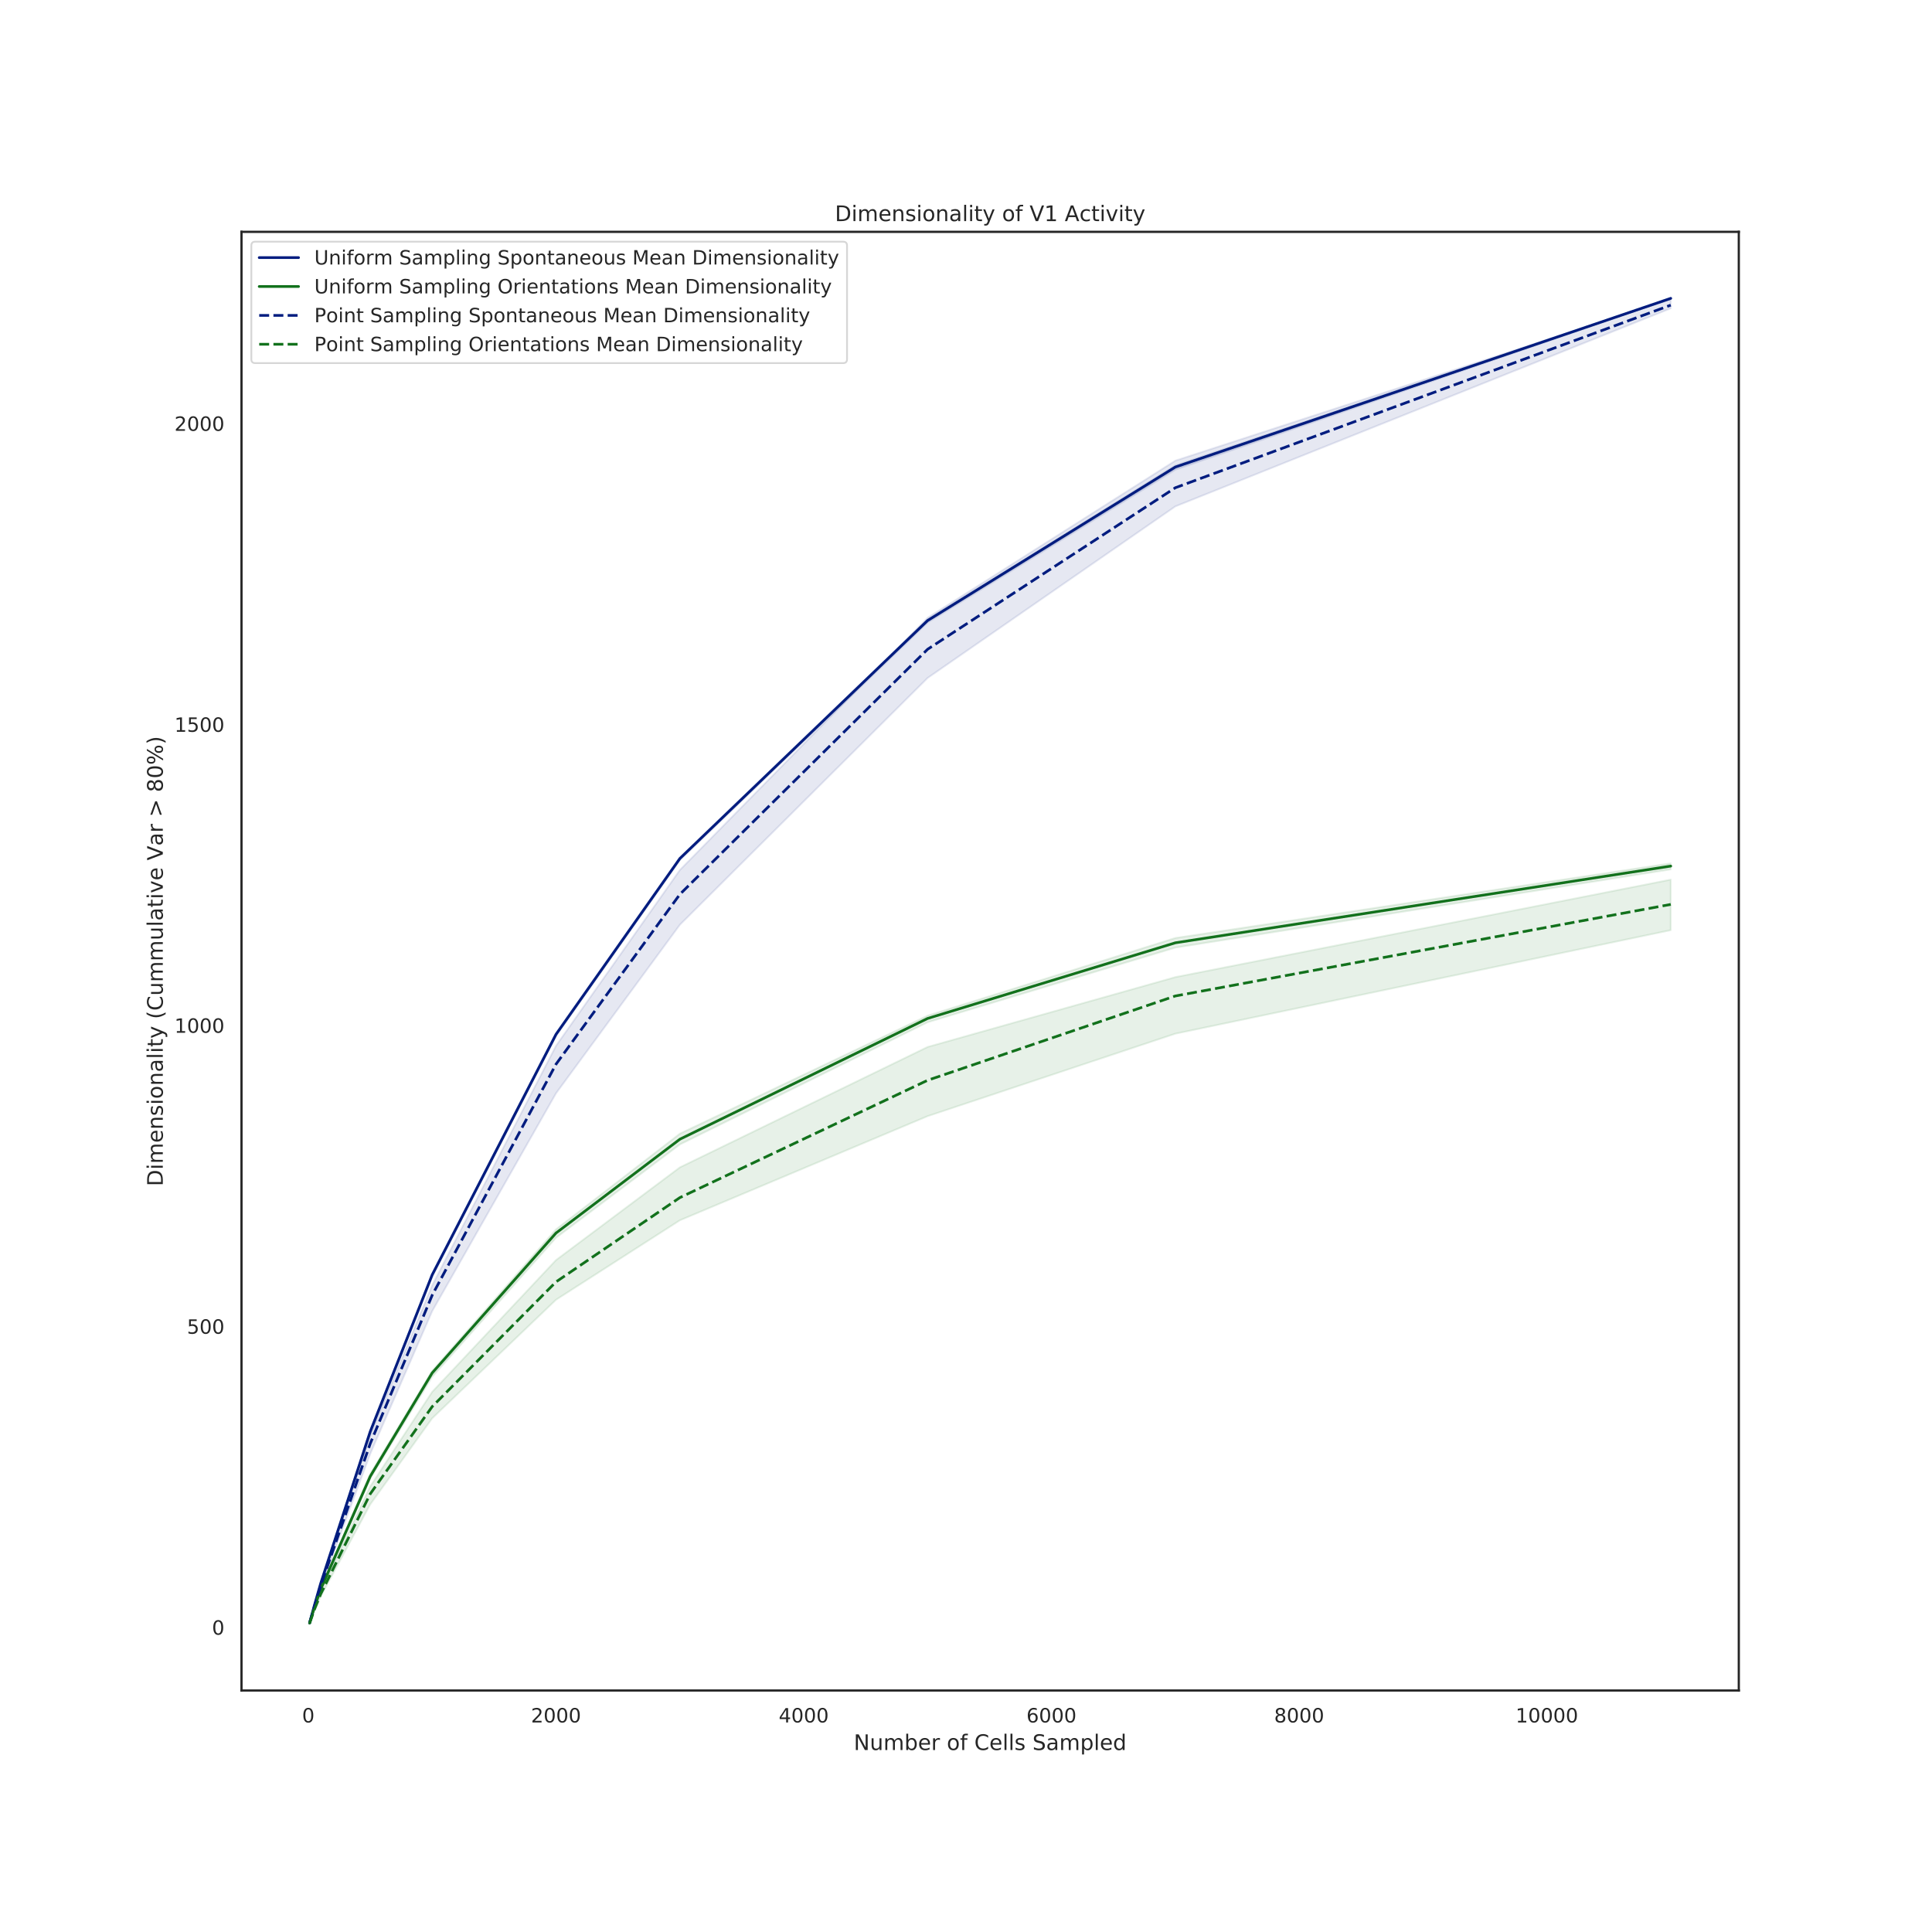 <?xml version="1.0" encoding="utf-8" standalone="no"?>
<!DOCTYPE svg PUBLIC "-//W3C//DTD SVG 1.1//EN"
  "http://www.w3.org/Graphics/SVG/1.1/DTD/svg11.dtd">
<!-- Created with matplotlib (http://matplotlib.org/) -->
<svg height="1080pt" version="1.1" viewBox="0 0 1080 1080" width="1080pt" xmlns="http://www.w3.org/2000/svg" xmlns:xlink="http://www.w3.org/1999/xlink">
 <defs>
  <style type="text/css">
*{stroke-linecap:butt;stroke-linejoin:round;}
  </style>
 </defs>
 <g id="figure_1">
  <g id="patch_1">
   <path d="M 0 1080 
L 1080 1080 
L 1080 0 
L 0 0 
z
" style="fill:#ffffff;"/>
  </g>
  <g id="axes_1">
   <g id="patch_2">
    <path d="M 135 945 
L 972 945 
L 972 129.6 
L 135 129.6 
z
" style="fill:#ffffff;"/>
   </g>
   <g id="matplotlib.axis_1">
    <g id="xtick_1">
     <g id="text_1">
      <!-- 0 -->
      <defs>
       <path d="M 31.781 66.406 
Q 24.172 66.406 20.328 58.906 
Q 16.5 51.422 16.5 36.375 
Q 16.5 21.391 20.328 13.891 
Q 24.172 6.391 31.781 6.391 
Q 39.453 6.391 43.281 13.891 
Q 47.125 21.391 47.125 36.375 
Q 47.125 51.422 43.281 58.906 
Q 39.453 66.406 31.781 66.406 
z
M 31.781 74.219 
Q 44.047 74.219 50.516 64.516 
Q 56.984 54.828 56.984 36.375 
Q 56.984 17.969 50.516 8.266 
Q 44.047 -1.422 31.781 -1.422 
Q 19.531 -1.422 13.062 8.266 
Q 6.594 17.969 6.594 36.375 
Q 6.594 54.828 13.062 64.516 
Q 19.531 74.219 31.781 74.219 
z
" id="DejaVuSans-30"/>
      </defs>
      <g style="fill:#262626;" transform="translate(168.854 962.858)scale(0.11 -0.11)">
       <use xlink:href="#DejaVuSans-30"/>
      </g>
     </g>
    </g>
    <g id="xtick_2">
     <g id="text_2">
      <!-- 2000 -->
      <defs>
       <path d="M 19.188 8.297 
L 53.609 8.297 
L 53.609 0 
L 7.328 0 
L 7.328 8.297 
Q 12.938 14.109 22.625 23.891 
Q 32.328 33.688 34.812 36.531 
Q 39.547 41.844 41.422 45.531 
Q 43.312 49.219 43.312 52.781 
Q 43.312 58.594 39.234 62.25 
Q 35.156 65.922 28.609 65.922 
Q 23.969 65.922 18.812 64.312 
Q 13.672 62.703 7.812 59.422 
L 7.812 69.391 
Q 13.766 71.781 18.938 73 
Q 24.125 74.219 28.422 74.219 
Q 39.75 74.219 46.484 68.547 
Q 53.219 62.891 53.219 53.422 
Q 53.219 48.922 51.531 44.891 
Q 49.859 40.875 45.406 35.406 
Q 44.188 33.984 37.641 27.219 
Q 31.109 20.453 19.188 8.297 
z
" id="DejaVuSans-32"/>
      </defs>
      <g style="fill:#262626;" transform="translate(296.829 962.858)scale(0.11 -0.11)">
       <use xlink:href="#DejaVuSans-32"/>
       <use x="63.623" xlink:href="#DejaVuSans-30"/>
       <use x="127.246" xlink:href="#DejaVuSans-30"/>
       <use x="190.869" xlink:href="#DejaVuSans-30"/>
      </g>
     </g>
    </g>
    <g id="xtick_3">
     <g id="text_3">
      <!-- 4000 -->
      <defs>
       <path d="M 37.797 64.312 
L 12.891 25.391 
L 37.797 25.391 
z
M 35.203 72.906 
L 47.609 72.906 
L 47.609 25.391 
L 58.016 25.391 
L 58.016 17.188 
L 47.609 17.188 
L 47.609 0 
L 37.797 0 
L 37.797 17.188 
L 4.891 17.188 
L 4.891 26.703 
z
" id="DejaVuSans-34"/>
      </defs>
      <g style="fill:#262626;" transform="translate(435.302 962.858)scale(0.11 -0.11)">
       <use xlink:href="#DejaVuSans-34"/>
       <use x="63.623" xlink:href="#DejaVuSans-30"/>
       <use x="127.246" xlink:href="#DejaVuSans-30"/>
       <use x="190.869" xlink:href="#DejaVuSans-30"/>
      </g>
     </g>
    </g>
    <g id="xtick_4">
     <g id="text_4">
      <!-- 6000 -->
      <defs>
       <path d="M 33.016 40.375 
Q 26.375 40.375 22.484 35.828 
Q 18.609 31.297 18.609 23.391 
Q 18.609 15.531 22.484 10.953 
Q 26.375 6.391 33.016 6.391 
Q 39.656 6.391 43.531 10.953 
Q 47.406 15.531 47.406 23.391 
Q 47.406 31.297 43.531 35.828 
Q 39.656 40.375 33.016 40.375 
z
M 52.594 71.297 
L 52.594 62.312 
Q 48.875 64.062 45.094 64.984 
Q 41.312 65.922 37.594 65.922 
Q 27.828 65.922 22.672 59.328 
Q 17.531 52.734 16.797 39.406 
Q 19.672 43.656 24.016 45.922 
Q 28.375 48.188 33.594 48.188 
Q 44.578 48.188 50.953 41.516 
Q 57.328 34.859 57.328 23.391 
Q 57.328 12.156 50.688 5.359 
Q 44.047 -1.422 33.016 -1.422 
Q 20.359 -1.422 13.672 8.266 
Q 6.984 17.969 6.984 36.375 
Q 6.984 53.656 15.188 63.938 
Q 23.391 74.219 37.203 74.219 
Q 40.922 74.219 44.703 73.484 
Q 48.484 72.75 52.594 71.297 
z
" id="DejaVuSans-36"/>
      </defs>
      <g style="fill:#262626;" transform="translate(573.775 962.858)scale(0.11 -0.11)">
       <use xlink:href="#DejaVuSans-36"/>
       <use x="63.623" xlink:href="#DejaVuSans-30"/>
       <use x="127.246" xlink:href="#DejaVuSans-30"/>
       <use x="190.869" xlink:href="#DejaVuSans-30"/>
      </g>
     </g>
    </g>
    <g id="xtick_5">
     <g id="text_5">
      <!-- 8000 -->
      <defs>
       <path d="M 31.781 34.625 
Q 24.75 34.625 20.719 30.859 
Q 16.703 27.094 16.703 20.516 
Q 16.703 13.922 20.719 10.156 
Q 24.75 6.391 31.781 6.391 
Q 38.812 6.391 42.859 10.172 
Q 46.922 13.969 46.922 20.516 
Q 46.922 27.094 42.891 30.859 
Q 38.875 34.625 31.781 34.625 
z
M 21.922 38.812 
Q 15.578 40.375 12.031 44.719 
Q 8.5 49.078 8.5 55.328 
Q 8.5 64.062 14.719 69.141 
Q 20.953 74.219 31.781 74.219 
Q 42.672 74.219 48.875 69.141 
Q 55.078 64.062 55.078 55.328 
Q 55.078 49.078 51.531 44.719 
Q 48 40.375 41.703 38.812 
Q 48.828 37.156 52.797 32.312 
Q 56.781 27.484 56.781 20.516 
Q 56.781 9.906 50.312 4.234 
Q 43.844 -1.422 31.781 -1.422 
Q 19.734 -1.422 13.25 4.234 
Q 6.781 9.906 6.781 20.516 
Q 6.781 27.484 10.781 32.312 
Q 14.797 37.156 21.922 38.812 
z
M 18.312 54.391 
Q 18.312 48.734 21.844 45.562 
Q 25.391 42.391 31.781 42.391 
Q 38.141 42.391 41.719 45.562 
Q 45.312 48.734 45.312 54.391 
Q 45.312 60.062 41.719 63.234 
Q 38.141 66.406 31.781 66.406 
Q 25.391 66.406 21.844 63.234 
Q 18.312 60.062 18.312 54.391 
z
" id="DejaVuSans-38"/>
      </defs>
      <g style="fill:#262626;" transform="translate(712.248 962.858)scale(0.11 -0.11)">
       <use xlink:href="#DejaVuSans-38"/>
       <use x="63.623" xlink:href="#DejaVuSans-30"/>
       <use x="127.246" xlink:href="#DejaVuSans-30"/>
       <use x="190.869" xlink:href="#DejaVuSans-30"/>
      </g>
     </g>
    </g>
    <g id="xtick_6">
     <g id="text_6">
      <!-- 10000 -->
      <defs>
       <path d="M 12.406 8.297 
L 28.516 8.297 
L 28.516 63.922 
L 10.984 60.406 
L 10.984 69.391 
L 28.422 72.906 
L 38.281 72.906 
L 38.281 8.297 
L 54.391 8.297 
L 54.391 0 
L 12.406 0 
z
" id="DejaVuSans-31"/>
      </defs>
      <g style="fill:#262626;" transform="translate(847.221 962.858)scale(0.11 -0.11)">
       <use xlink:href="#DejaVuSans-31"/>
       <use x="63.623" xlink:href="#DejaVuSans-30"/>
       <use x="127.246" xlink:href="#DejaVuSans-30"/>
       <use x="190.869" xlink:href="#DejaVuSans-30"/>
       <use x="254.492" xlink:href="#DejaVuSans-30"/>
      </g>
     </g>
    </g>
    <g id="text_7">
     <!-- Number of Cells Sampled -->
     <defs>
      <path d="M 9.812 72.906 
L 23.094 72.906 
L 55.422 11.922 
L 55.422 72.906 
L 64.984 72.906 
L 64.984 0 
L 51.703 0 
L 19.391 60.984 
L 19.391 0 
L 9.812 0 
z
" id="DejaVuSans-4e"/>
      <path d="M 8.5 21.578 
L 8.5 54.688 
L 17.484 54.688 
L 17.484 21.922 
Q 17.484 14.156 20.5 10.266 
Q 23.531 6.391 29.594 6.391 
Q 36.859 6.391 41.078 11.031 
Q 45.312 15.672 45.312 23.688 
L 45.312 54.688 
L 54.297 54.688 
L 54.297 0 
L 45.312 0 
L 45.312 8.406 
Q 42.047 3.422 37.719 1 
Q 33.406 -1.422 27.688 -1.422 
Q 18.266 -1.422 13.375 4.438 
Q 8.5 10.297 8.5 21.578 
z
M 31.109 56 
z
" id="DejaVuSans-75"/>
      <path d="M 52 44.188 
Q 55.375 50.25 60.062 53.125 
Q 64.75 56 71.094 56 
Q 79.641 56 84.281 50.016 
Q 88.922 44.047 88.922 33.016 
L 88.922 0 
L 79.891 0 
L 79.891 32.719 
Q 79.891 40.578 77.094 44.375 
Q 74.312 48.188 68.609 48.188 
Q 61.625 48.188 57.562 43.547 
Q 53.516 38.922 53.516 30.906 
L 53.516 0 
L 44.484 0 
L 44.484 32.719 
Q 44.484 40.625 41.703 44.406 
Q 38.922 48.188 33.109 48.188 
Q 26.219 48.188 22.156 43.531 
Q 18.109 38.875 18.109 30.906 
L 18.109 0 
L 9.078 0 
L 9.078 54.688 
L 18.109 54.688 
L 18.109 46.188 
Q 21.188 51.219 25.484 53.609 
Q 29.781 56 35.688 56 
Q 41.656 56 45.828 52.969 
Q 50 49.953 52 44.188 
z
" id="DejaVuSans-6d"/>
      <path d="M 48.688 27.297 
Q 48.688 37.203 44.609 42.844 
Q 40.531 48.484 33.406 48.484 
Q 26.266 48.484 22.188 42.844 
Q 18.109 37.203 18.109 27.297 
Q 18.109 17.391 22.188 11.75 
Q 26.266 6.109 33.406 6.109 
Q 40.531 6.109 44.609 11.75 
Q 48.688 17.391 48.688 27.297 
z
M 18.109 46.391 
Q 20.953 51.266 25.266 53.625 
Q 29.594 56 35.594 56 
Q 45.562 56 51.781 48.094 
Q 58.016 40.188 58.016 27.297 
Q 58.016 14.406 51.781 6.484 
Q 45.562 -1.422 35.594 -1.422 
Q 29.594 -1.422 25.266 0.953 
Q 20.953 3.328 18.109 8.203 
L 18.109 0 
L 9.078 0 
L 9.078 75.984 
L 18.109 75.984 
z
" id="DejaVuSans-62"/>
      <path d="M 56.203 29.594 
L 56.203 25.203 
L 14.891 25.203 
Q 15.484 15.922 20.484 11.062 
Q 25.484 6.203 34.422 6.203 
Q 39.594 6.203 44.453 7.469 
Q 49.312 8.734 54.109 11.281 
L 54.109 2.781 
Q 49.266 0.734 44.188 -0.344 
Q 39.109 -1.422 33.891 -1.422 
Q 20.797 -1.422 13.156 6.188 
Q 5.516 13.812 5.516 26.812 
Q 5.516 40.234 12.766 48.109 
Q 20.016 56 32.328 56 
Q 43.359 56 49.781 48.891 
Q 56.203 41.797 56.203 29.594 
z
M 47.219 32.234 
Q 47.125 39.594 43.094 43.984 
Q 39.062 48.391 32.422 48.391 
Q 24.906 48.391 20.391 44.141 
Q 15.875 39.891 15.188 32.172 
z
" id="DejaVuSans-65"/>
      <path d="M 41.109 46.297 
Q 39.594 47.172 37.812 47.578 
Q 36.031 48 33.891 48 
Q 26.266 48 22.188 43.047 
Q 18.109 38.094 18.109 28.812 
L 18.109 0 
L 9.078 0 
L 9.078 54.688 
L 18.109 54.688 
L 18.109 46.188 
Q 20.953 51.172 25.484 53.578 
Q 30.031 56 36.531 56 
Q 37.453 56 38.578 55.875 
Q 39.703 55.766 41.062 55.516 
z
" id="DejaVuSans-72"/>
      <path id="DejaVuSans-20"/>
      <path d="M 30.609 48.391 
Q 23.391 48.391 19.188 42.75 
Q 14.984 37.109 14.984 27.297 
Q 14.984 17.484 19.156 11.844 
Q 23.344 6.203 30.609 6.203 
Q 37.797 6.203 41.984 11.859 
Q 46.188 17.531 46.188 27.297 
Q 46.188 37.016 41.984 42.703 
Q 37.797 48.391 30.609 48.391 
z
M 30.609 56 
Q 42.328 56 49.016 48.375 
Q 55.719 40.766 55.719 27.297 
Q 55.719 13.875 49.016 6.219 
Q 42.328 -1.422 30.609 -1.422 
Q 18.844 -1.422 12.172 6.219 
Q 5.516 13.875 5.516 27.297 
Q 5.516 40.766 12.172 48.375 
Q 18.844 56 30.609 56 
z
" id="DejaVuSans-6f"/>
      <path d="M 37.109 75.984 
L 37.109 68.5 
L 28.516 68.5 
Q 23.688 68.5 21.797 66.547 
Q 19.922 64.594 19.922 59.516 
L 19.922 54.688 
L 34.719 54.688 
L 34.719 47.703 
L 19.922 47.703 
L 19.922 0 
L 10.891 0 
L 10.891 47.703 
L 2.297 47.703 
L 2.297 54.688 
L 10.891 54.688 
L 10.891 58.5 
Q 10.891 67.625 15.141 71.797 
Q 19.391 75.984 28.609 75.984 
z
" id="DejaVuSans-66"/>
      <path d="M 64.406 67.281 
L 64.406 56.891 
Q 59.422 61.531 53.781 63.812 
Q 48.141 66.109 41.797 66.109 
Q 29.297 66.109 22.656 58.469 
Q 16.016 50.828 16.016 36.375 
Q 16.016 21.969 22.656 14.328 
Q 29.297 6.688 41.797 6.688 
Q 48.141 6.688 53.781 8.984 
Q 59.422 11.281 64.406 15.922 
L 64.406 5.609 
Q 59.234 2.094 53.438 0.328 
Q 47.656 -1.422 41.219 -1.422 
Q 24.656 -1.422 15.125 8.703 
Q 5.609 18.844 5.609 36.375 
Q 5.609 53.953 15.125 64.078 
Q 24.656 74.219 41.219 74.219 
Q 47.75 74.219 53.531 72.484 
Q 59.328 70.75 64.406 67.281 
z
" id="DejaVuSans-43"/>
      <path d="M 9.422 75.984 
L 18.406 75.984 
L 18.406 0 
L 9.422 0 
z
" id="DejaVuSans-6c"/>
      <path d="M 44.281 53.078 
L 44.281 44.578 
Q 40.484 46.531 36.375 47.5 
Q 32.281 48.484 27.875 48.484 
Q 21.188 48.484 17.844 46.438 
Q 14.5 44.391 14.5 40.281 
Q 14.5 37.156 16.891 35.375 
Q 19.281 33.594 26.516 31.984 
L 29.594 31.297 
Q 39.156 29.25 43.188 25.516 
Q 47.219 21.781 47.219 15.094 
Q 47.219 7.469 41.188 3.016 
Q 35.156 -1.422 24.609 -1.422 
Q 20.219 -1.422 15.453 -0.562 
Q 10.688 0.297 5.422 2 
L 5.422 11.281 
Q 10.406 8.688 15.234 7.391 
Q 20.062 6.109 24.812 6.109 
Q 31.156 6.109 34.562 8.281 
Q 37.984 10.453 37.984 14.406 
Q 37.984 18.062 35.516 20.016 
Q 33.062 21.969 24.703 23.781 
L 21.578 24.516 
Q 13.234 26.266 9.516 29.906 
Q 5.812 33.547 5.812 39.891 
Q 5.812 47.609 11.281 51.797 
Q 16.75 56 26.812 56 
Q 31.781 56 36.172 55.266 
Q 40.578 54.547 44.281 53.078 
z
" id="DejaVuSans-73"/>
      <path d="M 53.516 70.516 
L 53.516 60.891 
Q 47.906 63.578 42.922 64.891 
Q 37.938 66.219 33.297 66.219 
Q 25.25 66.219 20.875 63.094 
Q 16.5 59.969 16.5 54.203 
Q 16.5 49.359 19.406 46.891 
Q 22.312 44.438 30.422 42.922 
L 36.375 41.703 
Q 47.406 39.594 52.656 34.297 
Q 57.906 29 57.906 20.125 
Q 57.906 9.516 50.797 4.047 
Q 43.703 -1.422 29.984 -1.422 
Q 24.812 -1.422 18.969 -0.25 
Q 13.141 0.922 6.891 3.219 
L 6.891 13.375 
Q 12.891 10.016 18.656 8.297 
Q 24.422 6.594 29.984 6.594 
Q 38.422 6.594 43.016 9.906 
Q 47.609 13.234 47.609 19.391 
Q 47.609 24.75 44.312 27.781 
Q 41.016 30.812 33.5 32.328 
L 27.484 33.5 
Q 16.453 35.688 11.516 40.375 
Q 6.594 45.062 6.594 53.422 
Q 6.594 63.094 13.406 68.656 
Q 20.219 74.219 32.172 74.219 
Q 37.312 74.219 42.625 73.281 
Q 47.953 72.359 53.516 70.516 
z
" id="DejaVuSans-53"/>
      <path d="M 34.281 27.484 
Q 23.391 27.484 19.188 25 
Q 14.984 22.516 14.984 16.5 
Q 14.984 11.719 18.141 8.906 
Q 21.297 6.109 26.703 6.109 
Q 34.188 6.109 38.703 11.406 
Q 43.219 16.703 43.219 25.484 
L 43.219 27.484 
z
M 52.203 31.203 
L 52.203 0 
L 43.219 0 
L 43.219 8.297 
Q 40.141 3.328 35.547 0.953 
Q 30.953 -1.422 24.312 -1.422 
Q 15.922 -1.422 10.953 3.297 
Q 6 8.016 6 15.922 
Q 6 25.141 12.172 29.828 
Q 18.359 34.516 30.609 34.516 
L 43.219 34.516 
L 43.219 35.406 
Q 43.219 41.609 39.141 45 
Q 35.062 48.391 27.688 48.391 
Q 23 48.391 18.547 47.266 
Q 14.109 46.141 10.016 43.891 
L 10.016 52.203 
Q 14.938 54.109 19.578 55.047 
Q 24.219 56 28.609 56 
Q 40.484 56 46.344 49.844 
Q 52.203 43.703 52.203 31.203 
z
" id="DejaVuSans-61"/>
      <path d="M 18.109 8.203 
L 18.109 -20.797 
L 9.078 -20.797 
L 9.078 54.688 
L 18.109 54.688 
L 18.109 46.391 
Q 20.953 51.266 25.266 53.625 
Q 29.594 56 35.594 56 
Q 45.562 56 51.781 48.094 
Q 58.016 40.188 58.016 27.297 
Q 58.016 14.406 51.781 6.484 
Q 45.562 -1.422 35.594 -1.422 
Q 29.594 -1.422 25.266 0.953 
Q 20.953 3.328 18.109 8.203 
z
M 48.688 27.297 
Q 48.688 37.203 44.609 42.844 
Q 40.531 48.484 33.406 48.484 
Q 26.266 48.484 22.188 42.844 
Q 18.109 37.203 18.109 27.297 
Q 18.109 17.391 22.188 11.75 
Q 26.266 6.109 33.406 6.109 
Q 40.531 6.109 44.609 11.75 
Q 48.688 17.391 48.688 27.297 
z
" id="DejaVuSans-70"/>
      <path d="M 45.406 46.391 
L 45.406 75.984 
L 54.391 75.984 
L 54.391 0 
L 45.406 0 
L 45.406 8.203 
Q 42.578 3.328 38.25 0.953 
Q 33.938 -1.422 27.875 -1.422 
Q 17.969 -1.422 11.734 6.484 
Q 5.516 14.406 5.516 27.297 
Q 5.516 40.188 11.734 48.094 
Q 17.969 56 27.875 56 
Q 33.938 56 38.25 53.625 
Q 42.578 51.266 45.406 46.391 
z
M 14.797 27.297 
Q 14.797 17.391 18.875 11.75 
Q 22.953 6.109 30.078 6.109 
Q 37.203 6.109 41.297 11.75 
Q 45.406 17.391 45.406 27.297 
Q 45.406 37.203 41.297 42.844 
Q 37.203 48.484 30.078 48.484 
Q 22.953 48.484 18.875 42.844 
Q 14.797 37.203 14.797 27.297 
z
" id="DejaVuSans-64"/>
     </defs>
     <g style="fill:#262626;" transform="translate(477.245 978.264)scale(0.12 -0.12)">
      <use xlink:href="#DejaVuSans-4e"/>
      <use x="74.805" xlink:href="#DejaVuSans-75"/>
      <use x="138.184" xlink:href="#DejaVuSans-6d"/>
      <use x="235.596" xlink:href="#DejaVuSans-62"/>
      <use x="299.072" xlink:href="#DejaVuSans-65"/>
      <use x="360.596" xlink:href="#DejaVuSans-72"/>
      <use x="401.709" xlink:href="#DejaVuSans-20"/>
      <use x="433.496" xlink:href="#DejaVuSans-6f"/>
      <use x="494.678" xlink:href="#DejaVuSans-66"/>
      <use x="529.883" xlink:href="#DejaVuSans-20"/>
      <use x="561.67" xlink:href="#DejaVuSans-43"/>
      <use x="631.494" xlink:href="#DejaVuSans-65"/>
      <use x="693.018" xlink:href="#DejaVuSans-6c"/>
      <use x="720.801" xlink:href="#DejaVuSans-6c"/>
      <use x="748.584" xlink:href="#DejaVuSans-73"/>
      <use x="800.684" xlink:href="#DejaVuSans-20"/>
      <use x="832.471" xlink:href="#DejaVuSans-53"/>
      <use x="895.947" xlink:href="#DejaVuSans-61"/>
      <use x="957.227" xlink:href="#DejaVuSans-6d"/>
      <use x="1054.639" xlink:href="#DejaVuSans-70"/>
      <use x="1118.115" xlink:href="#DejaVuSans-6c"/>
      <use x="1145.898" xlink:href="#DejaVuSans-65"/>
      <use x="1207.422" xlink:href="#DejaVuSans-64"/>
     </g>
    </g>
   </g>
   <g id="matplotlib.axis_2">
    <g id="ytick_1">
     <g id="text_8">
      <!-- 0 -->
      <g style="fill:#262626;" transform="translate(118.501 913.798)scale(0.11 -0.11)">
       <use xlink:href="#DejaVuSans-30"/>
      </g>
     </g>
    </g>
    <g id="ytick_2">
     <g id="text_9">
      <!-- 500 -->
      <defs>
       <path d="M 10.797 72.906 
L 49.516 72.906 
L 49.516 64.594 
L 19.828 64.594 
L 19.828 46.734 
Q 21.969 47.469 24.109 47.828 
Q 26.266 48.188 28.422 48.188 
Q 40.625 48.188 47.75 41.5 
Q 54.891 34.812 54.891 23.391 
Q 54.891 11.625 47.562 5.094 
Q 40.234 -1.422 26.906 -1.422 
Q 22.312 -1.422 17.547 -0.641 
Q 12.797 0.141 7.719 1.703 
L 7.719 11.625 
Q 12.109 9.234 16.797 8.062 
Q 21.484 6.891 26.703 6.891 
Q 35.156 6.891 40.078 11.328 
Q 45.016 15.766 45.016 23.391 
Q 45.016 31 40.078 35.438 
Q 35.156 39.891 26.703 39.891 
Q 22.75 39.891 18.812 39.016 
Q 14.891 38.141 10.797 36.281 
z
" id="DejaVuSans-35"/>
      </defs>
      <g style="fill:#262626;" transform="translate(104.504 745.556)scale(0.11 -0.11)">
       <use xlink:href="#DejaVuSans-35"/>
       <use x="63.623" xlink:href="#DejaVuSans-30"/>
       <use x="127.246" xlink:href="#DejaVuSans-30"/>
      </g>
     </g>
    </g>
    <g id="ytick_3">
     <g id="text_10">
      <!-- 1000 -->
      <g style="fill:#262626;" transform="translate(97.505 577.315)scale(0.11 -0.11)">
       <use xlink:href="#DejaVuSans-31"/>
       <use x="63.623" xlink:href="#DejaVuSans-30"/>
       <use x="127.246" xlink:href="#DejaVuSans-30"/>
       <use x="190.869" xlink:href="#DejaVuSans-30"/>
      </g>
     </g>
    </g>
    <g id="ytick_4">
     <g id="text_11">
      <!-- 1500 -->
      <g style="fill:#262626;" transform="translate(97.505 409.073)scale(0.11 -0.11)">
       <use xlink:href="#DejaVuSans-31"/>
       <use x="63.623" xlink:href="#DejaVuSans-35"/>
       <use x="127.246" xlink:href="#DejaVuSans-30"/>
       <use x="190.869" xlink:href="#DejaVuSans-30"/>
      </g>
     </g>
    </g>
    <g id="ytick_5">
     <g id="text_12">
      <!-- 2000 -->
      <g style="fill:#262626;" transform="translate(97.505 240.831)scale(0.11 -0.11)">
       <use xlink:href="#DejaVuSans-32"/>
       <use x="63.623" xlink:href="#DejaVuSans-30"/>
       <use x="127.246" xlink:href="#DejaVuSans-30"/>
       <use x="190.869" xlink:href="#DejaVuSans-30"/>
      </g>
     </g>
    </g>
    <g id="text_13">
     <!-- Dimensionality (Cummulative Var &gt; 80%) -->
     <defs>
      <path d="M 19.672 64.797 
L 19.672 8.109 
L 31.594 8.109 
Q 46.688 8.109 53.688 14.938 
Q 60.688 21.781 60.688 36.531 
Q 60.688 51.172 53.688 57.984 
Q 46.688 64.797 31.594 64.797 
z
M 9.812 72.906 
L 30.078 72.906 
Q 51.266 72.906 61.172 64.094 
Q 71.094 55.281 71.094 36.531 
Q 71.094 17.672 61.125 8.828 
Q 51.172 0 30.078 0 
L 9.812 0 
z
" id="DejaVuSans-44"/>
      <path d="M 9.422 54.688 
L 18.406 54.688 
L 18.406 0 
L 9.422 0 
z
M 9.422 75.984 
L 18.406 75.984 
L 18.406 64.594 
L 9.422 64.594 
z
" id="DejaVuSans-69"/>
      <path d="M 54.891 33.016 
L 54.891 0 
L 45.906 0 
L 45.906 32.719 
Q 45.906 40.484 42.875 44.328 
Q 39.844 48.188 33.797 48.188 
Q 26.516 48.188 22.312 43.547 
Q 18.109 38.922 18.109 30.906 
L 18.109 0 
L 9.078 0 
L 9.078 54.688 
L 18.109 54.688 
L 18.109 46.188 
Q 21.344 51.125 25.703 53.562 
Q 30.078 56 35.797 56 
Q 45.219 56 50.047 50.172 
Q 54.891 44.344 54.891 33.016 
z
" id="DejaVuSans-6e"/>
      <path d="M 18.312 70.219 
L 18.312 54.688 
L 36.812 54.688 
L 36.812 47.703 
L 18.312 47.703 
L 18.312 18.016 
Q 18.312 11.328 20.141 9.422 
Q 21.969 7.516 27.594 7.516 
L 36.812 7.516 
L 36.812 0 
L 27.594 0 
Q 17.188 0 13.234 3.875 
Q 9.281 7.766 9.281 18.016 
L 9.281 47.703 
L 2.688 47.703 
L 2.688 54.688 
L 9.281 54.688 
L 9.281 70.219 
z
" id="DejaVuSans-74"/>
      <path d="M 32.172 -5.078 
Q 28.375 -14.844 24.75 -17.812 
Q 21.141 -20.797 15.094 -20.797 
L 7.906 -20.797 
L 7.906 -13.281 
L 13.188 -13.281 
Q 16.891 -13.281 18.938 -11.516 
Q 21 -9.766 23.484 -3.219 
L 25.094 0.875 
L 2.984 54.688 
L 12.5 54.688 
L 29.594 11.922 
L 46.688 54.688 
L 56.203 54.688 
z
" id="DejaVuSans-79"/>
      <path d="M 31 75.875 
Q 24.469 64.656 21.281 53.656 
Q 18.109 42.672 18.109 31.391 
Q 18.109 20.125 21.312 9.062 
Q 24.516 -2 31 -13.188 
L 23.188 -13.188 
Q 15.875 -1.703 12.234 9.375 
Q 8.594 20.453 8.594 31.391 
Q 8.594 42.281 12.203 53.312 
Q 15.828 64.359 23.188 75.875 
z
" id="DejaVuSans-28"/>
      <path d="M 2.984 54.688 
L 12.5 54.688 
L 29.594 8.797 
L 46.688 54.688 
L 56.203 54.688 
L 35.688 0 
L 23.484 0 
z
" id="DejaVuSans-76"/>
      <path d="M 28.609 0 
L 0.781 72.906 
L 11.078 72.906 
L 34.188 11.531 
L 57.328 72.906 
L 67.578 72.906 
L 39.797 0 
z
" id="DejaVuSans-56"/>
      <path d="M 10.594 49.219 
L 10.594 58.109 
L 73.188 35.406 
L 73.188 27.297 
L 10.594 4.594 
L 10.594 13.484 
L 60.891 31.297 
z
" id="DejaVuSans-3e"/>
      <path d="M 72.703 32.078 
Q 68.453 32.078 66.031 28.469 
Q 63.625 24.859 63.625 18.406 
Q 63.625 12.062 66.031 8.422 
Q 68.453 4.781 72.703 4.781 
Q 76.859 4.781 79.266 8.422 
Q 81.688 12.062 81.688 18.406 
Q 81.688 24.812 79.266 28.438 
Q 76.859 32.078 72.703 32.078 
z
M 72.703 38.281 
Q 80.422 38.281 84.953 32.906 
Q 89.5 27.547 89.5 18.406 
Q 89.5 9.281 84.938 3.922 
Q 80.375 -1.422 72.703 -1.422 
Q 64.891 -1.422 60.344 3.922 
Q 55.812 9.281 55.812 18.406 
Q 55.812 27.594 60.375 32.938 
Q 64.938 38.281 72.703 38.281 
z
M 22.312 68.016 
Q 18.109 68.016 15.688 64.375 
Q 13.281 60.75 13.281 54.391 
Q 13.281 47.953 15.672 44.328 
Q 18.062 40.719 22.312 40.719 
Q 26.562 40.719 28.969 44.328 
Q 31.391 47.953 31.391 54.391 
Q 31.391 60.688 28.953 64.344 
Q 26.516 68.016 22.312 68.016 
z
M 66.406 74.219 
L 74.219 74.219 
L 28.609 -1.422 
L 20.797 -1.422 
z
M 22.312 74.219 
Q 30.031 74.219 34.609 68.875 
Q 39.203 63.531 39.203 54.391 
Q 39.203 45.172 34.641 39.844 
Q 30.078 34.516 22.312 34.516 
Q 14.547 34.516 10.031 39.859 
Q 5.516 45.219 5.516 54.391 
Q 5.516 63.484 10.047 68.844 
Q 14.594 74.219 22.312 74.219 
z
" id="DejaVuSans-25"/>
      <path d="M 8.016 75.875 
L 15.828 75.875 
Q 23.141 64.359 26.781 53.312 
Q 30.422 42.281 30.422 31.391 
Q 30.422 20.453 26.781 9.375 
Q 23.141 -1.703 15.828 -13.188 
L 8.016 -13.188 
Q 14.5 -2 17.703 9.062 
Q 20.906 20.125 20.906 31.391 
Q 20.906 42.672 17.703 53.656 
Q 14.5 64.656 8.016 75.875 
z
" id="DejaVuSans-29"/>
     </defs>
     <g style="fill:#262626;" transform="translate(91.009 663.11)rotate(-90)scale(0.12 -0.12)">
      <use xlink:href="#DejaVuSans-44"/>
      <use x="77.002" xlink:href="#DejaVuSans-69"/>
      <use x="104.785" xlink:href="#DejaVuSans-6d"/>
      <use x="202.197" xlink:href="#DejaVuSans-65"/>
      <use x="263.721" xlink:href="#DejaVuSans-6e"/>
      <use x="327.1" xlink:href="#DejaVuSans-73"/>
      <use x="379.199" xlink:href="#DejaVuSans-69"/>
      <use x="406.982" xlink:href="#DejaVuSans-6f"/>
      <use x="468.164" xlink:href="#DejaVuSans-6e"/>
      <use x="531.543" xlink:href="#DejaVuSans-61"/>
      <use x="592.822" xlink:href="#DejaVuSans-6c"/>
      <use x="620.605" xlink:href="#DejaVuSans-69"/>
      <use x="648.389" xlink:href="#DejaVuSans-74"/>
      <use x="687.598" xlink:href="#DejaVuSans-79"/>
      <use x="746.777" xlink:href="#DejaVuSans-20"/>
      <use x="778.564" xlink:href="#DejaVuSans-28"/>
      <use x="817.578" xlink:href="#DejaVuSans-43"/>
      <use x="887.402" xlink:href="#DejaVuSans-75"/>
      <use x="950.781" xlink:href="#DejaVuSans-6d"/>
      <use x="1048.193" xlink:href="#DejaVuSans-6d"/>
      <use x="1145.605" xlink:href="#DejaVuSans-75"/>
      <use x="1208.984" xlink:href="#DejaVuSans-6c"/>
      <use x="1236.768" xlink:href="#DejaVuSans-61"/>
      <use x="1298.047" xlink:href="#DejaVuSans-74"/>
      <use x="1337.256" xlink:href="#DejaVuSans-69"/>
      <use x="1365.039" xlink:href="#DejaVuSans-76"/>
      <use x="1424.219" xlink:href="#DejaVuSans-65"/>
      <use x="1485.742" xlink:href="#DejaVuSans-20"/>
      <use x="1517.529" xlink:href="#DejaVuSans-56"/>
      <use x="1585.828" xlink:href="#DejaVuSans-61"/>
      <use x="1647.107" xlink:href="#DejaVuSans-72"/>
      <use x="1688.221" xlink:href="#DejaVuSans-20"/>
      <use x="1720.008" xlink:href="#DejaVuSans-3e"/>
      <use x="1803.797" xlink:href="#DejaVuSans-20"/>
      <use x="1835.584" xlink:href="#DejaVuSans-38"/>
      <use x="1899.207" xlink:href="#DejaVuSans-30"/>
      <use x="1962.83" xlink:href="#DejaVuSans-25"/>
      <use x="2057.85" xlink:href="#DejaVuSans-29"/>
     </g>
    </g>
   </g>
   <g id="PolyCollection_1">
    <defs>
     <path d="M 173.045 -172.737 
L 173.045 -172.737 
L 175.815 -182.831 
L 179.277 -194.608 
L 206.971 -279.065 
L 241.59 -366.215 
L 310.826 -500.808 
L 380.063 -599.061 
L 518.536 -731.972 
L 657.009 -817.439 
L 933.955 -913 
L 933.955 -913.336 
L 933.955 -913.336 
L 657.009 -819.794 
L 518.536 -733.654 
L 380.063 -600.743 
L 310.826 -502.49 
L 241.59 -367.897 
L 206.971 -280.075 
L 179.277 -194.945 
L 175.815 -182.831 
L 173.045 -172.737 
z
" id="m1c4b2ecccf" style="stroke:#001c7f;stroke-opacity:0.1;"/>
    </defs>
    <g clip-path="url(#pda96b6f6a9)">
     <use style="fill:#001c7f;fill-opacity:0.1;stroke:#001c7f;stroke-opacity:0.1;" x="0" xlink:href="#m1c4b2ecccf" y="1080"/>
    </g>
   </g>
   <g id="PolyCollection_2">
    <defs>
     <path d="M 173.045 -172.737 
L 173.045 -172.737 
L 175.815 -181.149 
L 179.277 -191.243 
L 206.971 -253.493 
L 241.59 -310.358 
L 310.826 -388.086 
L 380.063 -440.241 
L 518.536 -508.547 
L 657.009 -550.271 
L 933.955 -594.014 
L 933.955 -597.379 
L 933.955 -597.379 
L 657.009 -555.655 
L 518.536 -512.248 
L 380.063 -446.298 
L 310.826 -392.797 
L 241.59 -313.723 
L 206.971 -256.184 
L 179.277 -191.916 
L 175.815 -181.822 
L 173.045 -172.737 
z
" id="m8e716c1c78" style="stroke:#12711c;stroke-opacity:0.1;"/>
    </defs>
    <g clip-path="url(#pda96b6f6a9)">
     <use style="fill:#12711c;fill-opacity:0.1;stroke:#12711c;stroke-opacity:0.1;" x="0" xlink:href="#m8e716c1c78" y="1080"/>
    </g>
   </g>
   <g id="PolyCollection_3">
    <defs>
     <path d="M 173.045 -172.737 
L 173.045 -172.4 
L 175.815 -181.485 
L 179.277 -192.589 
L 206.971 -267.288 
L 241.59 -347.035 
L 310.826 -468.842 
L 380.063 -563.057 
L 518.536 -701.015 
L 657.009 -796.913 
L 933.955 -907.616 
L 933.955 -912.663 
L 933.955 -912.663 
L 657.009 -822.486 
L 518.536 -734.664 
L 380.063 -593.677 
L 310.826 -495.424 
L 241.59 -361.504 
L 206.971 -277.719 
L 179.277 -194.272 
L 175.815 -182.495 
L 173.045 -172.737 
z
" id="m673d04134c" style="stroke:#001c7f;stroke-opacity:0.1;"/>
    </defs>
    <g clip-path="url(#pda96b6f6a9)">
     <use style="fill:#001c7f;fill-opacity:0.1;stroke:#001c7f;stroke-opacity:0.1;" x="0" xlink:href="#m673d04134c" y="1080"/>
    </g>
   </g>
   <g id="PolyCollection_4">
    <defs>
     <path d="M 173.045 -172.737 
L 173.045 -172.064 
L 175.815 -179.803 
L 179.277 -187.542 
L 206.971 -239.024 
L 241.59 -287.141 
L 310.826 -353.428 
L 380.063 -397.844 
L 518.536 -456.056 
L 657.009 -502.154 
L 933.955 -560.029 
L 933.955 -588.293 
L 933.955 -588.293 
L 657.009 -533.783 
L 518.536 -494.751 
L 380.063 -427.454 
L 310.826 -375.636 
L 241.59 -301.946 
L 206.971 -249.118 
L 179.277 -190.57 
L 175.815 -180.812 
L 173.045 -172.737 
z
" id="m8e248c6b8f" style="stroke:#12711c;stroke-opacity:0.1;"/>
    </defs>
    <g clip-path="url(#pda96b6f6a9)">
     <use style="fill:#12711c;fill-opacity:0.1;stroke:#12711c;stroke-opacity:0.1;" x="0" xlink:href="#m8e248c6b8f" y="1080"/>
    </g>
   </g>
   <g id="line2d_1">
    <path clip-path="url(#pda96b6f6a9)" d="M 173.045 907.263 
L 175.815 897.169 
L 179.277 885.123 
L 206.971 800.262 
L 241.59 712.664 
L 310.826 578.205 
L 380.063 479.907 
L 518.536 346.884 
L 657.009 261.081 
L 933.955 166.776 
" style="fill:none;stroke:#001c7f;stroke-linecap:round;stroke-width:1.5;"/>
   </g>
   <g id="line2d_2">
    <path clip-path="url(#pda96b6f6a9)" d="M 173.045 907.263 
L 175.815 898.47 
L 179.277 888.375 
L 206.971 825.296 
L 241.59 767.488 
L 310.826 689.267 
L 380.063 636.821 
L 518.536 569.322 
L 657.009 527.037 
L 933.955 484.147 
" style="fill:none;stroke:#12711c;stroke-linecap:round;stroke-width:1.5;"/>
   </g>
   <g id="line2d_3">
    <path clip-path="url(#pda96b6f6a9)" d="M 173.045 907.308 
L 175.815 897.909 
L 179.277 886.379 
L 206.971 806.947 
L 241.59 724.037 
L 310.826 594.872 
L 380.063 499.917 
L 518.536 362.946 
L 657.009 272.656 
L 933.955 170.567 
" style="fill:none;stroke:#001c7f;stroke-dasharray:5.55,2.4;stroke-dashoffset:0;stroke-width:1.5;"/>
   </g>
   <g id="line2d_4">
    <path clip-path="url(#pda96b6f6a9)" d="M 173.045 907.51 
L 175.815 899.569 
L 179.277 891.067 
L 206.971 835.077 
L 241.59 786.309 
L 310.826 716.567 
L 380.063 669.459 
L 518.536 603.89 
L 657.009 556.76 
L 933.955 505.57 
" style="fill:none;stroke:#12711c;stroke-dasharray:5.55,2.4;stroke-dashoffset:0;stroke-width:1.5;"/>
   </g>
   <g id="patch_3">
    <path d="M 135 945 
L 135 129.6 
" style="fill:none;stroke:#262626;stroke-linecap:square;stroke-linejoin:miter;stroke-width:1.25;"/>
   </g>
   <g id="patch_4">
    <path d="M 972 945 
L 972 129.6 
" style="fill:none;stroke:#262626;stroke-linecap:square;stroke-linejoin:miter;stroke-width:1.25;"/>
   </g>
   <g id="patch_5">
    <path d="M 135 945 
L 972 945 
" style="fill:none;stroke:#262626;stroke-linecap:square;stroke-linejoin:miter;stroke-width:1.25;"/>
   </g>
   <g id="patch_6">
    <path d="M 135 129.6 
L 972 129.6 
" style="fill:none;stroke:#262626;stroke-linecap:square;stroke-linejoin:miter;stroke-width:1.25;"/>
   </g>
   <g id="text_14">
    <!-- Dimensionality of V1 Activity -->
    <defs>
     <path d="M 34.188 63.188 
L 20.797 26.906 
L 47.609 26.906 
z
M 28.609 72.906 
L 39.797 72.906 
L 67.578 0 
L 57.328 0 
L 50.688 18.703 
L 17.828 18.703 
L 11.188 0 
L 0.781 0 
z
" id="DejaVuSans-41"/>
     <path d="M 48.781 52.594 
L 48.781 44.188 
Q 44.969 46.297 41.141 47.344 
Q 37.312 48.391 33.406 48.391 
Q 24.656 48.391 19.812 42.844 
Q 14.984 37.312 14.984 27.297 
Q 14.984 17.281 19.812 11.734 
Q 24.656 6.203 33.406 6.203 
Q 37.312 6.203 41.141 7.25 
Q 44.969 8.297 48.781 10.406 
L 48.781 2.094 
Q 45.016 0.344 40.984 -0.531 
Q 36.969 -1.422 32.422 -1.422 
Q 20.062 -1.422 12.781 6.344 
Q 5.516 14.109 5.516 27.297 
Q 5.516 40.672 12.859 48.328 
Q 20.219 56 33.016 56 
Q 37.156 56 41.109 55.141 
Q 45.062 54.297 48.781 52.594 
z
" id="DejaVuSans-63"/>
    </defs>
    <g style="fill:#262626;" transform="translate(466.725 123.6)scale(0.12 -0.12)">
     <use xlink:href="#DejaVuSans-44"/>
     <use x="77.002" xlink:href="#DejaVuSans-69"/>
     <use x="104.785" xlink:href="#DejaVuSans-6d"/>
     <use x="202.197" xlink:href="#DejaVuSans-65"/>
     <use x="263.721" xlink:href="#DejaVuSans-6e"/>
     <use x="327.1" xlink:href="#DejaVuSans-73"/>
     <use x="379.199" xlink:href="#DejaVuSans-69"/>
     <use x="406.982" xlink:href="#DejaVuSans-6f"/>
     <use x="468.164" xlink:href="#DejaVuSans-6e"/>
     <use x="531.543" xlink:href="#DejaVuSans-61"/>
     <use x="592.822" xlink:href="#DejaVuSans-6c"/>
     <use x="620.605" xlink:href="#DejaVuSans-69"/>
     <use x="648.389" xlink:href="#DejaVuSans-74"/>
     <use x="687.598" xlink:href="#DejaVuSans-79"/>
     <use x="746.777" xlink:href="#DejaVuSans-20"/>
     <use x="778.564" xlink:href="#DejaVuSans-6f"/>
     <use x="839.746" xlink:href="#DejaVuSans-66"/>
     <use x="874.951" xlink:href="#DejaVuSans-20"/>
     <use x="906.738" xlink:href="#DejaVuSans-56"/>
     <use x="975.146" xlink:href="#DejaVuSans-31"/>
     <use x="1038.77" xlink:href="#DejaVuSans-20"/>
     <use x="1070.557" xlink:href="#DejaVuSans-41"/>
     <use x="1138.949" xlink:href="#DejaVuSans-63"/>
     <use x="1193.93" xlink:href="#DejaVuSans-74"/>
     <use x="1233.139" xlink:href="#DejaVuSans-69"/>
     <use x="1260.922" xlink:href="#DejaVuSans-76"/>
     <use x="1320.102" xlink:href="#DejaVuSans-69"/>
     <use x="1347.885" xlink:href="#DejaVuSans-74"/>
     <use x="1387.094" xlink:href="#DejaVuSans-79"/>
    </g>
   </g>
   <g id="legend_1">
    <g id="patch_7">
     <path d="M 142.7 202.984 
L 471.298 202.984 
Q 473.498 202.984 473.498 200.784 
L 473.498 137.3 
Q 473.498 135.1 471.298 135.1 
L 142.7 135.1 
Q 140.5 135.1 140.5 137.3 
L 140.5 200.784 
Q 140.5 202.984 142.7 202.984 
z
" style="fill:#ffffff;opacity:0.8;stroke:#cccccc;stroke-linejoin:miter;"/>
    </g>
    <g id="line2d_5">
     <path d="M 144.9 144.008 
L 166.9 144.008 
" style="fill:none;stroke:#001c7f;stroke-linecap:round;stroke-width:1.5;"/>
    </g>
    <g id="line2d_6"/>
    <g id="text_15">
     <!-- Uniform Sampling Spontaneous Mean Dimensionality -->
     <defs>
      <path d="M 8.688 72.906 
L 18.609 72.906 
L 18.609 28.609 
Q 18.609 16.891 22.844 11.734 
Q 27.094 6.594 36.625 6.594 
Q 46.094 6.594 50.344 11.734 
Q 54.594 16.891 54.594 28.609 
L 54.594 72.906 
L 64.5 72.906 
L 64.5 27.391 
Q 64.5 13.141 57.438 5.859 
Q 50.391 -1.422 36.625 -1.422 
Q 22.797 -1.422 15.734 5.859 
Q 8.688 13.141 8.688 27.391 
z
" id="DejaVuSans-55"/>
      <path d="M 45.406 27.984 
Q 45.406 37.75 41.375 43.109 
Q 37.359 48.484 30.078 48.484 
Q 22.859 48.484 18.828 43.109 
Q 14.797 37.75 14.797 27.984 
Q 14.797 18.266 18.828 12.891 
Q 22.859 7.516 30.078 7.516 
Q 37.359 7.516 41.375 12.891 
Q 45.406 18.266 45.406 27.984 
z
M 54.391 6.781 
Q 54.391 -7.172 48.188 -13.984 
Q 42 -20.797 29.203 -20.797 
Q 24.469 -20.797 20.266 -20.094 
Q 16.062 -19.391 12.109 -17.922 
L 12.109 -9.188 
Q 16.062 -11.328 19.922 -12.344 
Q 23.781 -13.375 27.781 -13.375 
Q 36.625 -13.375 41.016 -8.766 
Q 45.406 -4.156 45.406 5.172 
L 45.406 9.625 
Q 42.625 4.781 38.281 2.391 
Q 33.938 0 27.875 0 
Q 17.828 0 11.672 7.656 
Q 5.516 15.328 5.516 27.984 
Q 5.516 40.672 11.672 48.328 
Q 17.828 56 27.875 56 
Q 33.938 56 38.281 53.609 
Q 42.625 51.219 45.406 46.391 
L 45.406 54.688 
L 54.391 54.688 
z
" id="DejaVuSans-67"/>
      <path d="M 9.812 72.906 
L 24.516 72.906 
L 43.109 23.297 
L 61.812 72.906 
L 76.516 72.906 
L 76.516 0 
L 66.891 0 
L 66.891 64.016 
L 48.094 14.016 
L 38.188 14.016 
L 19.391 64.016 
L 19.391 0 
L 9.812 0 
z
" id="DejaVuSans-4d"/>
     </defs>
     <g style="fill:#262626;" transform="translate(175.7 147.858)scale(0.11 -0.11)">
      <use xlink:href="#DejaVuSans-55"/>
      <use x="73.193" xlink:href="#DejaVuSans-6e"/>
      <use x="136.572" xlink:href="#DejaVuSans-69"/>
      <use x="164.355" xlink:href="#DejaVuSans-66"/>
      <use x="199.561" xlink:href="#DejaVuSans-6f"/>
      <use x="260.742" xlink:href="#DejaVuSans-72"/>
      <use x="301.84" xlink:href="#DejaVuSans-6d"/>
      <use x="399.252" xlink:href="#DejaVuSans-20"/>
      <use x="431.039" xlink:href="#DejaVuSans-53"/>
      <use x="494.516" xlink:href="#DejaVuSans-61"/>
      <use x="555.795" xlink:href="#DejaVuSans-6d"/>
      <use x="653.207" xlink:href="#DejaVuSans-70"/>
      <use x="716.684" xlink:href="#DejaVuSans-6c"/>
      <use x="744.467" xlink:href="#DejaVuSans-69"/>
      <use x="772.25" xlink:href="#DejaVuSans-6e"/>
      <use x="835.629" xlink:href="#DejaVuSans-67"/>
      <use x="899.105" xlink:href="#DejaVuSans-20"/>
      <use x="930.893" xlink:href="#DejaVuSans-53"/>
      <use x="994.369" xlink:href="#DejaVuSans-70"/>
      <use x="1057.846" xlink:href="#DejaVuSans-6f"/>
      <use x="1119.027" xlink:href="#DejaVuSans-6e"/>
      <use x="1182.406" xlink:href="#DejaVuSans-74"/>
      <use x="1221.615" xlink:href="#DejaVuSans-61"/>
      <use x="1282.895" xlink:href="#DejaVuSans-6e"/>
      <use x="1346.273" xlink:href="#DejaVuSans-65"/>
      <use x="1407.797" xlink:href="#DejaVuSans-6f"/>
      <use x="1468.979" xlink:href="#DejaVuSans-75"/>
      <use x="1532.357" xlink:href="#DejaVuSans-73"/>
      <use x="1584.457" xlink:href="#DejaVuSans-20"/>
      <use x="1616.244" xlink:href="#DejaVuSans-4d"/>
      <use x="1702.523" xlink:href="#DejaVuSans-65"/>
      <use x="1764.047" xlink:href="#DejaVuSans-61"/>
      <use x="1825.326" xlink:href="#DejaVuSans-6e"/>
      <use x="1888.705" xlink:href="#DejaVuSans-20"/>
      <use x="1920.492" xlink:href="#DejaVuSans-44"/>
      <use x="1997.494" xlink:href="#DejaVuSans-69"/>
      <use x="2025.277" xlink:href="#DejaVuSans-6d"/>
      <use x="2122.689" xlink:href="#DejaVuSans-65"/>
      <use x="2184.213" xlink:href="#DejaVuSans-6e"/>
      <use x="2247.592" xlink:href="#DejaVuSans-73"/>
      <use x="2299.691" xlink:href="#DejaVuSans-69"/>
      <use x="2327.475" xlink:href="#DejaVuSans-6f"/>
      <use x="2388.656" xlink:href="#DejaVuSans-6e"/>
      <use x="2452.035" xlink:href="#DejaVuSans-61"/>
      <use x="2513.314" xlink:href="#DejaVuSans-6c"/>
      <use x="2541.098" xlink:href="#DejaVuSans-69"/>
      <use x="2568.881" xlink:href="#DejaVuSans-74"/>
      <use x="2608.09" xlink:href="#DejaVuSans-79"/>
     </g>
    </g>
    <g id="line2d_7">
     <path d="M 144.9 160.154 
L 166.9 160.154 
" style="fill:none;stroke:#12711c;stroke-linecap:round;stroke-width:1.5;"/>
    </g>
    <g id="line2d_8"/>
    <g id="text_16">
     <!-- Uniform Sampling Orientations Mean Dimensionality -->
     <defs>
      <path d="M 39.406 66.219 
Q 28.656 66.219 22.328 58.203 
Q 16.016 50.203 16.016 36.375 
Q 16.016 22.609 22.328 14.594 
Q 28.656 6.594 39.406 6.594 
Q 50.141 6.594 56.422 14.594 
Q 62.703 22.609 62.703 36.375 
Q 62.703 50.203 56.422 58.203 
Q 50.141 66.219 39.406 66.219 
z
M 39.406 74.219 
Q 54.734 74.219 63.906 63.938 
Q 73.094 53.656 73.094 36.375 
Q 73.094 19.141 63.906 8.859 
Q 54.734 -1.422 39.406 -1.422 
Q 24.031 -1.422 14.812 8.828 
Q 5.609 19.094 5.609 36.375 
Q 5.609 53.656 14.812 63.938 
Q 24.031 74.219 39.406 74.219 
z
" id="DejaVuSans-4f"/>
     </defs>
     <g style="fill:#262626;" transform="translate(175.7 164.004)scale(0.11 -0.11)">
      <use xlink:href="#DejaVuSans-55"/>
      <use x="73.193" xlink:href="#DejaVuSans-6e"/>
      <use x="136.572" xlink:href="#DejaVuSans-69"/>
      <use x="164.355" xlink:href="#DejaVuSans-66"/>
      <use x="199.561" xlink:href="#DejaVuSans-6f"/>
      <use x="260.742" xlink:href="#DejaVuSans-72"/>
      <use x="301.84" xlink:href="#DejaVuSans-6d"/>
      <use x="399.252" xlink:href="#DejaVuSans-20"/>
      <use x="431.039" xlink:href="#DejaVuSans-53"/>
      <use x="494.516" xlink:href="#DejaVuSans-61"/>
      <use x="555.795" xlink:href="#DejaVuSans-6d"/>
      <use x="653.207" xlink:href="#DejaVuSans-70"/>
      <use x="716.684" xlink:href="#DejaVuSans-6c"/>
      <use x="744.467" xlink:href="#DejaVuSans-69"/>
      <use x="772.25" xlink:href="#DejaVuSans-6e"/>
      <use x="835.629" xlink:href="#DejaVuSans-67"/>
      <use x="899.105" xlink:href="#DejaVuSans-20"/>
      <use x="930.893" xlink:href="#DejaVuSans-4f"/>
      <use x="1009.604" xlink:href="#DejaVuSans-72"/>
      <use x="1050.717" xlink:href="#DejaVuSans-69"/>
      <use x="1078.5" xlink:href="#DejaVuSans-65"/>
      <use x="1140.023" xlink:href="#DejaVuSans-6e"/>
      <use x="1203.402" xlink:href="#DejaVuSans-74"/>
      <use x="1242.611" xlink:href="#DejaVuSans-61"/>
      <use x="1303.891" xlink:href="#DejaVuSans-74"/>
      <use x="1343.1" xlink:href="#DejaVuSans-69"/>
      <use x="1370.883" xlink:href="#DejaVuSans-6f"/>
      <use x="1432.064" xlink:href="#DejaVuSans-6e"/>
      <use x="1495.443" xlink:href="#DejaVuSans-73"/>
      <use x="1547.543" xlink:href="#DejaVuSans-20"/>
      <use x="1579.33" xlink:href="#DejaVuSans-4d"/>
      <use x="1665.609" xlink:href="#DejaVuSans-65"/>
      <use x="1727.133" xlink:href="#DejaVuSans-61"/>
      <use x="1788.412" xlink:href="#DejaVuSans-6e"/>
      <use x="1851.791" xlink:href="#DejaVuSans-20"/>
      <use x="1883.578" xlink:href="#DejaVuSans-44"/>
      <use x="1960.58" xlink:href="#DejaVuSans-69"/>
      <use x="1988.363" xlink:href="#DejaVuSans-6d"/>
      <use x="2085.775" xlink:href="#DejaVuSans-65"/>
      <use x="2147.299" xlink:href="#DejaVuSans-6e"/>
      <use x="2210.678" xlink:href="#DejaVuSans-73"/>
      <use x="2262.777" xlink:href="#DejaVuSans-69"/>
      <use x="2290.561" xlink:href="#DejaVuSans-6f"/>
      <use x="2351.742" xlink:href="#DejaVuSans-6e"/>
      <use x="2415.121" xlink:href="#DejaVuSans-61"/>
      <use x="2476.4" xlink:href="#DejaVuSans-6c"/>
      <use x="2504.184" xlink:href="#DejaVuSans-69"/>
      <use x="2531.967" xlink:href="#DejaVuSans-74"/>
      <use x="2571.176" xlink:href="#DejaVuSans-79"/>
     </g>
    </g>
    <g id="line2d_9">
     <path d="M 144.9 176.3 
L 166.9 176.3 
" style="fill:none;stroke:#001c7f;stroke-dasharray:5.55,2.4;stroke-dashoffset:0;stroke-width:1.5;"/>
    </g>
    <g id="line2d_10"/>
    <g id="text_17">
     <!-- Point Sampling Spontaneous Mean Dimensionality -->
     <defs>
      <path d="M 19.672 64.797 
L 19.672 37.406 
L 32.078 37.406 
Q 38.969 37.406 42.719 40.969 
Q 46.484 44.531 46.484 51.125 
Q 46.484 57.672 42.719 61.234 
Q 38.969 64.797 32.078 64.797 
z
M 9.812 72.906 
L 32.078 72.906 
Q 44.344 72.906 50.609 67.359 
Q 56.891 61.812 56.891 51.125 
Q 56.891 40.328 50.609 34.812 
Q 44.344 29.297 32.078 29.297 
L 19.672 29.297 
L 19.672 0 
L 9.812 0 
z
" id="DejaVuSans-50"/>
     </defs>
     <g style="fill:#262626;" transform="translate(175.7 180.15)scale(0.11 -0.11)">
      <use xlink:href="#DejaVuSans-50"/>
      <use x="60.256" xlink:href="#DejaVuSans-6f"/>
      <use x="121.438" xlink:href="#DejaVuSans-69"/>
      <use x="149.221" xlink:href="#DejaVuSans-6e"/>
      <use x="212.6" xlink:href="#DejaVuSans-74"/>
      <use x="251.809" xlink:href="#DejaVuSans-20"/>
      <use x="283.596" xlink:href="#DejaVuSans-53"/>
      <use x="347.072" xlink:href="#DejaVuSans-61"/>
      <use x="408.352" xlink:href="#DejaVuSans-6d"/>
      <use x="505.764" xlink:href="#DejaVuSans-70"/>
      <use x="569.24" xlink:href="#DejaVuSans-6c"/>
      <use x="597.023" xlink:href="#DejaVuSans-69"/>
      <use x="624.807" xlink:href="#DejaVuSans-6e"/>
      <use x="688.186" xlink:href="#DejaVuSans-67"/>
      <use x="751.662" xlink:href="#DejaVuSans-20"/>
      <use x="783.449" xlink:href="#DejaVuSans-53"/>
      <use x="846.926" xlink:href="#DejaVuSans-70"/>
      <use x="910.402" xlink:href="#DejaVuSans-6f"/>
      <use x="971.584" xlink:href="#DejaVuSans-6e"/>
      <use x="1034.963" xlink:href="#DejaVuSans-74"/>
      <use x="1074.172" xlink:href="#DejaVuSans-61"/>
      <use x="1135.451" xlink:href="#DejaVuSans-6e"/>
      <use x="1198.83" xlink:href="#DejaVuSans-65"/>
      <use x="1260.354" xlink:href="#DejaVuSans-6f"/>
      <use x="1321.535" xlink:href="#DejaVuSans-75"/>
      <use x="1384.914" xlink:href="#DejaVuSans-73"/>
      <use x="1437.014" xlink:href="#DejaVuSans-20"/>
      <use x="1468.801" xlink:href="#DejaVuSans-4d"/>
      <use x="1555.08" xlink:href="#DejaVuSans-65"/>
      <use x="1616.604" xlink:href="#DejaVuSans-61"/>
      <use x="1677.883" xlink:href="#DejaVuSans-6e"/>
      <use x="1741.262" xlink:href="#DejaVuSans-20"/>
      <use x="1773.049" xlink:href="#DejaVuSans-44"/>
      <use x="1850.051" xlink:href="#DejaVuSans-69"/>
      <use x="1877.834" xlink:href="#DejaVuSans-6d"/>
      <use x="1975.246" xlink:href="#DejaVuSans-65"/>
      <use x="2036.77" xlink:href="#DejaVuSans-6e"/>
      <use x="2100.148" xlink:href="#DejaVuSans-73"/>
      <use x="2152.248" xlink:href="#DejaVuSans-69"/>
      <use x="2180.031" xlink:href="#DejaVuSans-6f"/>
      <use x="2241.213" xlink:href="#DejaVuSans-6e"/>
      <use x="2304.592" xlink:href="#DejaVuSans-61"/>
      <use x="2365.871" xlink:href="#DejaVuSans-6c"/>
      <use x="2393.654" xlink:href="#DejaVuSans-69"/>
      <use x="2421.438" xlink:href="#DejaVuSans-74"/>
      <use x="2460.646" xlink:href="#DejaVuSans-79"/>
     </g>
    </g>
    <g id="line2d_11">
     <path d="M 144.9 192.446 
L 166.9 192.446 
" style="fill:none;stroke:#12711c;stroke-dasharray:5.55,2.4;stroke-dashoffset:0;stroke-width:1.5;"/>
    </g>
    <g id="line2d_12"/>
    <g id="text_18">
     <!-- Point Sampling Orientations Mean Dimensionality -->
     <g style="fill:#262626;" transform="translate(175.7 196.296)scale(0.11 -0.11)">
      <use xlink:href="#DejaVuSans-50"/>
      <use x="60.256" xlink:href="#DejaVuSans-6f"/>
      <use x="121.438" xlink:href="#DejaVuSans-69"/>
      <use x="149.221" xlink:href="#DejaVuSans-6e"/>
      <use x="212.6" xlink:href="#DejaVuSans-74"/>
      <use x="251.809" xlink:href="#DejaVuSans-20"/>
      <use x="283.596" xlink:href="#DejaVuSans-53"/>
      <use x="347.072" xlink:href="#DejaVuSans-61"/>
      <use x="408.352" xlink:href="#DejaVuSans-6d"/>
      <use x="505.764" xlink:href="#DejaVuSans-70"/>
      <use x="569.24" xlink:href="#DejaVuSans-6c"/>
      <use x="597.023" xlink:href="#DejaVuSans-69"/>
      <use x="624.807" xlink:href="#DejaVuSans-6e"/>
      <use x="688.186" xlink:href="#DejaVuSans-67"/>
      <use x="751.662" xlink:href="#DejaVuSans-20"/>
      <use x="783.449" xlink:href="#DejaVuSans-4f"/>
      <use x="862.16" xlink:href="#DejaVuSans-72"/>
      <use x="903.273" xlink:href="#DejaVuSans-69"/>
      <use x="931.057" xlink:href="#DejaVuSans-65"/>
      <use x="992.58" xlink:href="#DejaVuSans-6e"/>
      <use x="1055.959" xlink:href="#DejaVuSans-74"/>
      <use x="1095.168" xlink:href="#DejaVuSans-61"/>
      <use x="1156.447" xlink:href="#DejaVuSans-74"/>
      <use x="1195.656" xlink:href="#DejaVuSans-69"/>
      <use x="1223.439" xlink:href="#DejaVuSans-6f"/>
      <use x="1284.621" xlink:href="#DejaVuSans-6e"/>
      <use x="1348" xlink:href="#DejaVuSans-73"/>
      <use x="1400.1" xlink:href="#DejaVuSans-20"/>
      <use x="1431.887" xlink:href="#DejaVuSans-4d"/>
      <use x="1518.166" xlink:href="#DejaVuSans-65"/>
      <use x="1579.689" xlink:href="#DejaVuSans-61"/>
      <use x="1640.969" xlink:href="#DejaVuSans-6e"/>
      <use x="1704.348" xlink:href="#DejaVuSans-20"/>
      <use x="1736.135" xlink:href="#DejaVuSans-44"/>
      <use x="1813.137" xlink:href="#DejaVuSans-69"/>
      <use x="1840.92" xlink:href="#DejaVuSans-6d"/>
      <use x="1938.332" xlink:href="#DejaVuSans-65"/>
      <use x="1999.855" xlink:href="#DejaVuSans-6e"/>
      <use x="2063.234" xlink:href="#DejaVuSans-73"/>
      <use x="2115.334" xlink:href="#DejaVuSans-69"/>
      <use x="2143.117" xlink:href="#DejaVuSans-6f"/>
      <use x="2204.299" xlink:href="#DejaVuSans-6e"/>
      <use x="2267.678" xlink:href="#DejaVuSans-61"/>
      <use x="2328.957" xlink:href="#DejaVuSans-6c"/>
      <use x="2356.74" xlink:href="#DejaVuSans-69"/>
      <use x="2384.523" xlink:href="#DejaVuSans-74"/>
      <use x="2423.732" xlink:href="#DejaVuSans-79"/>
     </g>
    </g>
   </g>
  </g>
 </g>
 <defs>
  <clipPath id="pda96b6f6a9">
   <rect height="815.4" width="837" x="135" y="129.6"/>
  </clipPath>
 </defs>
</svg>
